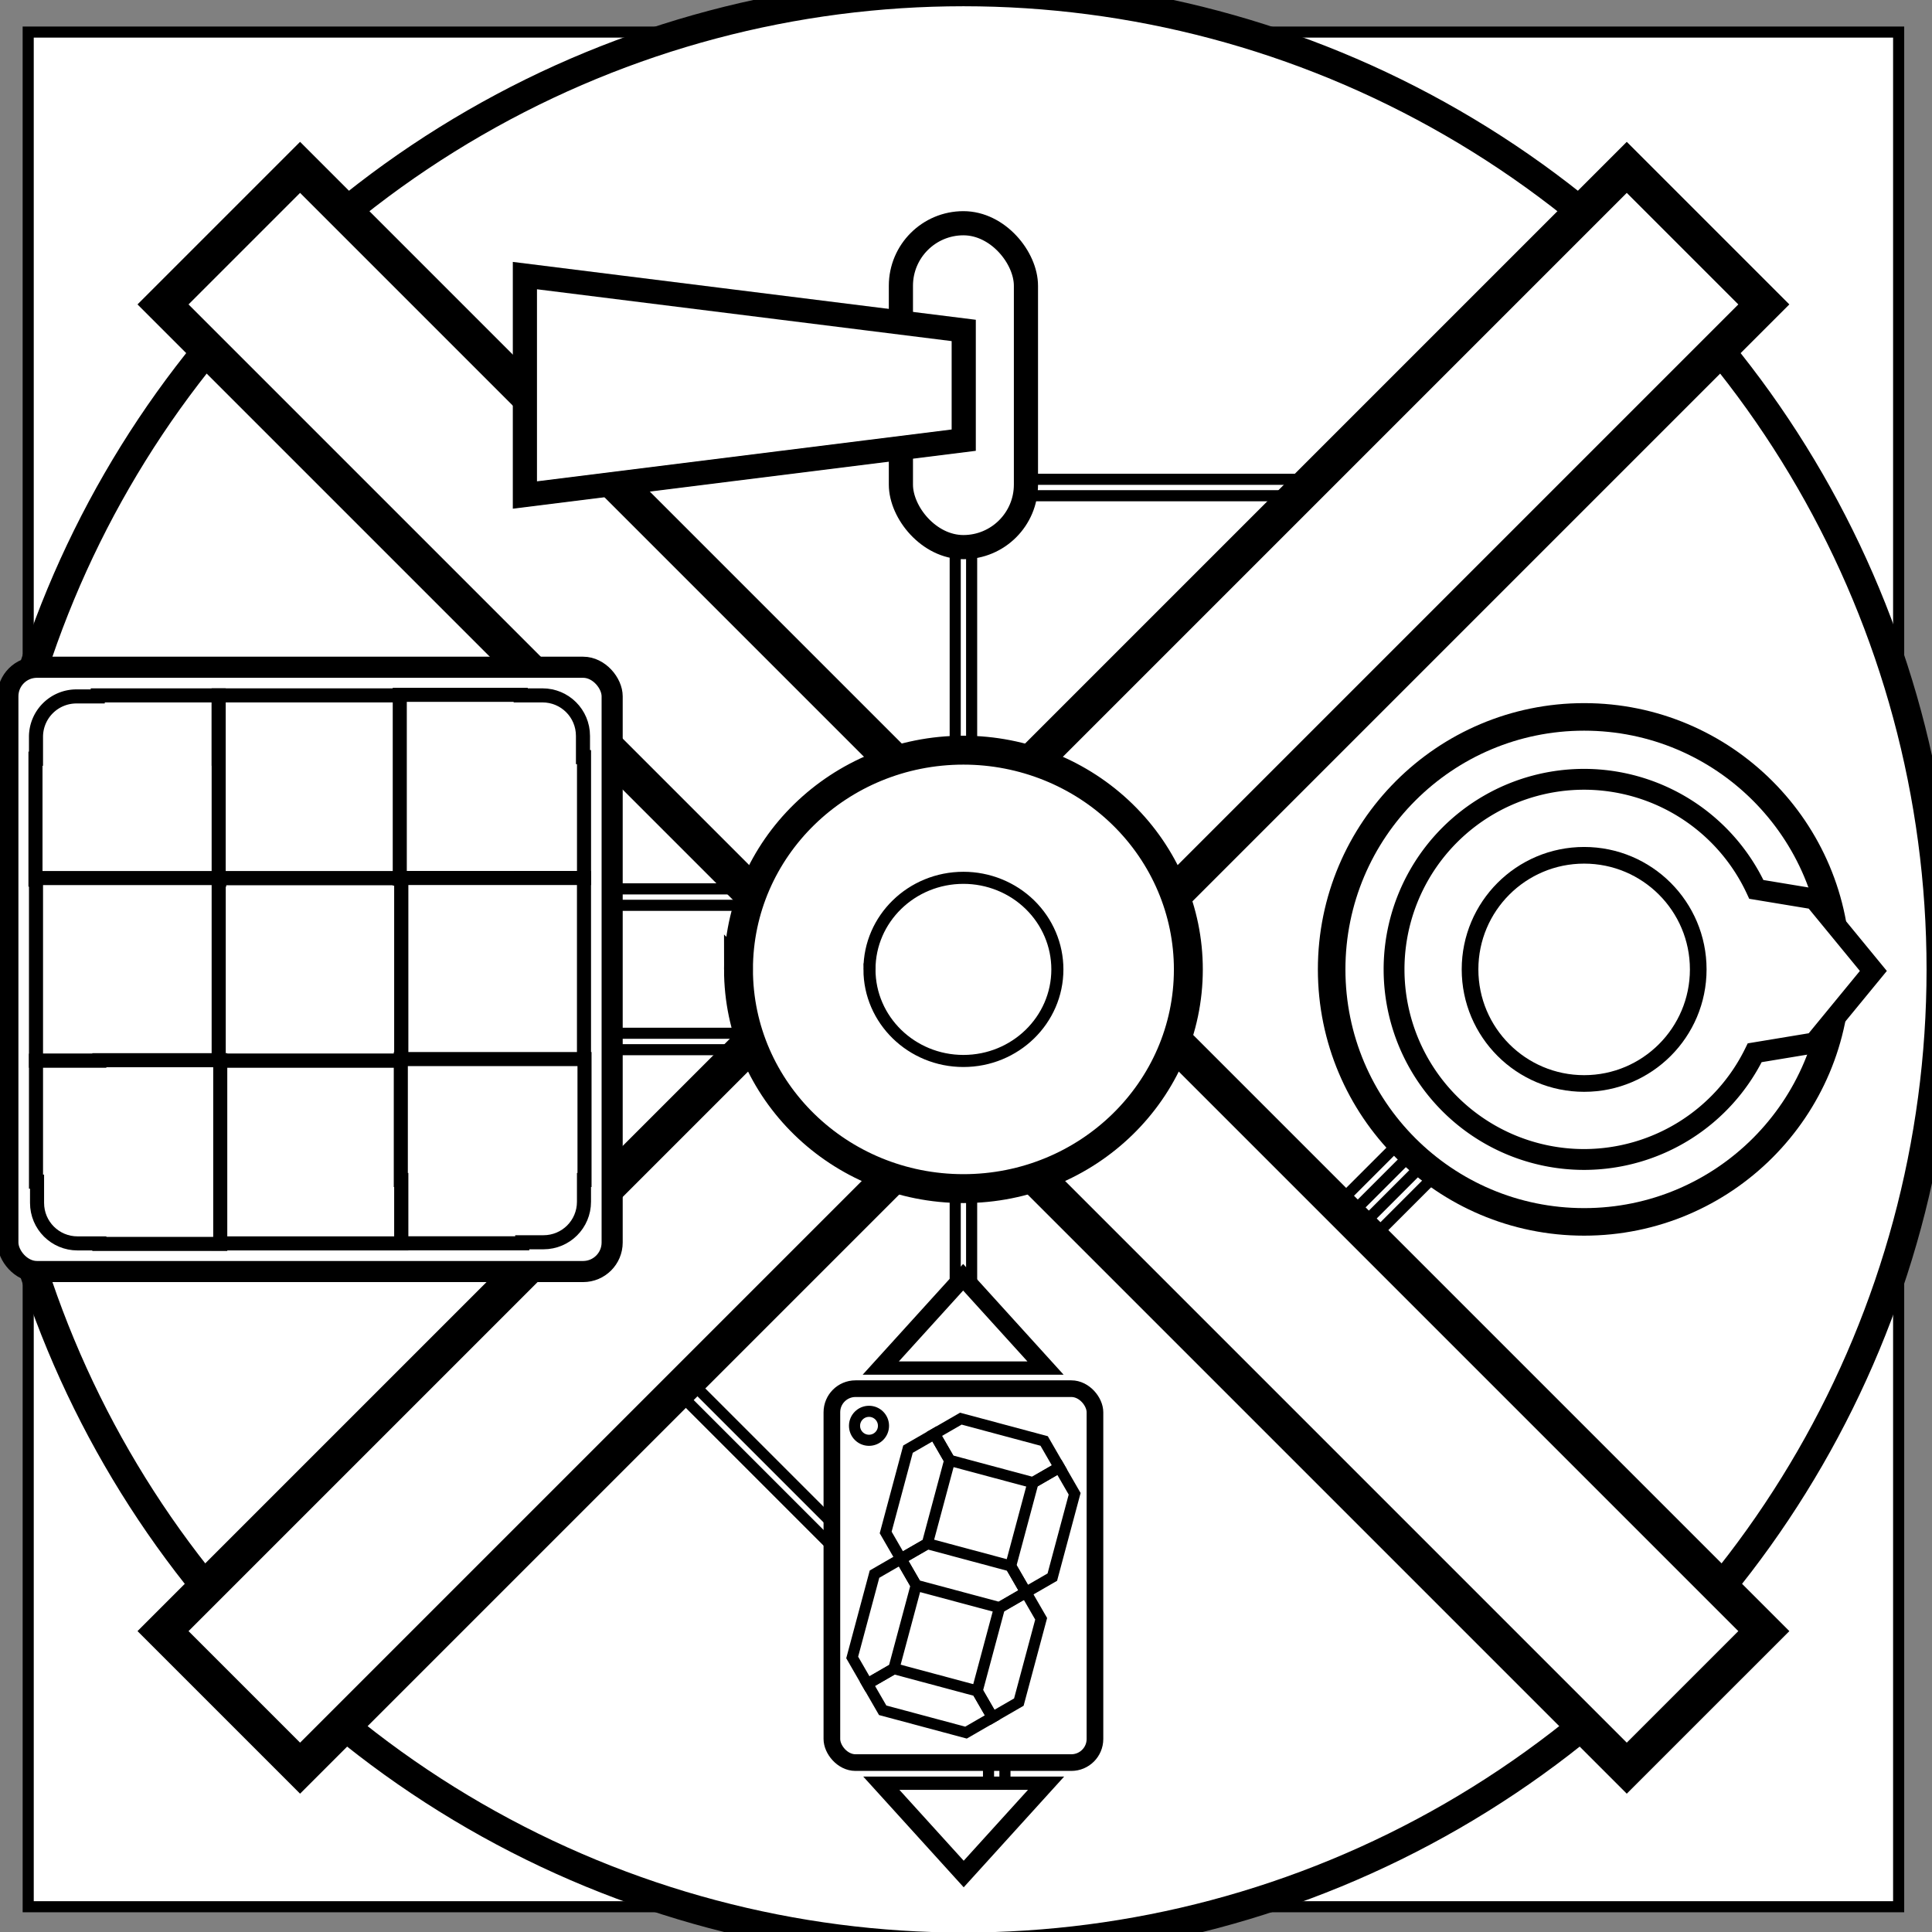 <svg xmlns="http://www.w3.org/2000/svg" viewBox="0 0 348 348" fill="none"><rect x="0" y="0" width="348" height="348" fill="#808080" stroke="none"/><path d="M5.079 5.776h336.913v337.67H5.08z" stroke-width="2" stroke="#000" style="fill:#fff"/><circle style="fill:#fff;stroke:#000;stroke-width:5.178" cx="173.535" cy="174.611" r="176.074"/><g><path d="M173.07 98.173v38.748Z" style="fill:none;stroke:#000;stroke-width:2" transform="matrix(0 1 -1.426 0 277.103 -12.96)"/><path d="M176.027 98.173v38.748Z" style="fill:none;stroke:#000;stroke-width:2" transform="matrix(0 1 -1.426 0 277.103 -12.96)"/></g><g><path d="M173.07 98.173v38.748Z" style="fill:none;stroke:#000;stroke-width:2" transform="matrix(1 0 0 .329 4.987 282.985)"/><path d="M176.027 98.173v38.748Z" style="fill:none;stroke:#000;stroke-width:2" transform="matrix(1 0 0 .329 4.987 282.985)"/></g><g><g><path style="fill:none;stroke:#000;stroke-width:2" d="M173.07 98.173v38.748Z" transform="rotate(45 103.543 264.174)"/><path style="fill:none;stroke:#000;stroke-width:2" d="M176.027 98.173v38.748Z" transform="rotate(45 103.543 264.174)"/></g></g><g><g><path style="fill:none;stroke:#000;stroke-width:2" d="M173.07 98.173v38.748Z" transform="rotate(45 106.436 257.192)"/><path style="fill:none;stroke:#000;stroke-width:2" d="M176.027 98.173v38.748Z" transform="rotate(45 106.436 257.192)"/></g></g><g><path d="M173.07 98.173v38.748Z" style="fill:none;stroke:#000;stroke-width:2" transform="translate(-1.013 99.154)"/><path d="M176.027 98.173v38.748Z" style="fill:none;stroke:#000;stroke-width:2" transform="translate(-1.013 99.154)"/></g><g style="stroke:#000"><path d="M173.07 98.173v38.748Z" style="fill:none;stroke:#000;stroke-width:2" transform="scale(-1 1) rotate(45 -157.14 -185.382)"/><path d="M176.027 98.173v38.748Z" style="fill:none;stroke:#000;stroke-width:2" transform="scale(-1 1) rotate(45 -157.14 -185.382)"/></g><path style="fill:#fff;stroke:#000;stroke-width:6.5" d="M54.05 30.146 29.363 54.833l119.485 119.485L29.363 293.804 54.05 318.49l119.485-119.485L293.021 318.49l24.688-24.686-119.485-119.486L317.709 54.833l-24.688-24.687-119.486 119.486Z"/><path d="M133.02 174.611c0-21.81 18.139-39.488 40.517-39.488 10.744 0 21.05 4.158 28.645 11.564 7.599 7.405 11.87 17.451 11.87 27.924 0 21.81-18.14 39.488-40.518 39.488-22.375 0-40.514-17.68-40.514-39.488z" style="fill:#fff;stroke:#000;stroke-width:5.208"/><path d="M156.612 174.611c0-9.11 7.577-16.495 16.924-16.495 4.488 0 8.793 1.737 11.966 4.83 3.173 3.094 4.957 7.29 4.957 11.665 0 9.11-7.577 16.495-16.924 16.495-9.346 0-16.923-7.386-16.923-16.495z" style="fill:#fff;stroke:#000;stroke-width:2.175"/><rect style="fill:#fff;stroke:#000;stroke-width:4.351" width="22.523" height="58.339" x="162.274" y="40.21" ry="11.262"/><g><path d="m101.417 47.413 72.651 9.081v18.163l-72.651 9.082z" style="fill:#fff;stroke:#000;stroke-width:4" transform="translate(-15.795 -1.945) scale(1.088)"/></g><circle style="fill:#fff;stroke:#000;stroke-width:4.962" cx="285.342" cy="174.611" r="45.48"/><path style="fill:#fff;stroke:#000;stroke-width:3.754" d="M285.343 140.37a34.24 34.24 0 0 0-34.24 34.241 34.24 34.24 0 0 0 34.24 34.24 34.24 34.24 0 0 0 30.723-19.223l10.73-1.774 10.643-12.963-10.643-12.963-10.435-1.725a34.24 34.24 0 0 0-31.018-19.833Z"/><rect style="fill:#fff;stroke:#000;stroke-width:3" width="47.386" height="67.35" x="-197.228" y="-317.485" ry="4.253" transform="scale(-1)"/><g style="stroke:#000;stroke-width:2;stroke-miterlimit:4;stroke-dasharray:none"><path d="m162.26 283.165 4.758-2.747 15.009 4.022 2.746 4.757-4.757 2.747-15.009-4.022z" style="fill:none;stroke:#000;stroke-width:2" transform="rotate(-180 173.526 284.995)"/><path d="m190.806 266.684 2.746 4.758-4.021 15.008-4.758 2.747-2.746-4.757 4.021-15.01z" style="fill:none;stroke:#000;stroke-width:2" transform="rotate(-180 173.526 284.995)"/><path d="m190.806 266.684-4.758 2.747-15.008-4.022-2.747-4.757 4.757-2.747 15.009 4.022z" style="fill:none;stroke:#000;stroke-width:2" transform="rotate(-180 173.526 284.995)"/><path d="m168.293 260.652 2.747 4.757-4.022 15.009-4.757 2.747-2.747-4.758 4.021-15.008z" style="fill:none;stroke:#000;stroke-width:2" transform="rotate(-180 173.526 284.995)"/><path d="m156.228 305.678 4.758-2.747 15.008 4.021 2.747 4.758-4.757 2.747-15.009-4.022z" style="fill:none;stroke:#000;stroke-width:2" transform="rotate(-180 173.526 284.995)"/><path d="m184.773 289.197 2.747 4.758-4.021 15.008-4.758 2.747-2.747-4.758 4.022-15.008z" style="fill:none;stroke:#000;stroke-width:2" transform="rotate(-180 173.526 284.995)"/><path d="m162.26 283.165 2.747 4.757-4.021 15.009-4.758 2.747-2.746-4.758 4.021-15.009z" style="fill:none;stroke:#000;stroke-width:2" transform="rotate(-180 173.526 284.995)"/></g><g style="fill:#fff;stroke:#000;stroke-width:3;stroke-miterlimit:4;stroke-dasharray:none"><path transform="matrix(-1.147 0 0 -.73 372.317 501.831)" d="M186.198 247.44h-25.872l6.468-11.202 6.468-11.203 6.468 11.203z" style="fill:#fff;stroke:#000;stroke-width:3.279"/><path transform="matrix(1.147 0 0 .73 -25.246 65.788)" d="M186.198 247.44h-25.872l6.468-11.202 6.468-11.203 6.468 11.203z" style="fill:#fff;stroke:#000;stroke-width:3.279"/></g><circle style="fill:none;stroke:#000;stroke-width:2" cx="-156.53" cy="-256.822" r="2.609" transform="scale(-1)"/><g><path d="M173.07 98.173v38.748Z" style="fill:none;stroke:#000;stroke-width:2" transform="matrix(0 1 -1.134 0 247.434 13.047)"/><path d="M176.027 98.173v38.748Z" style="fill:none;stroke:#000;stroke-width:2" transform="matrix(0 1 -1.134 0 247.434 13.047)"/></g><rect style="fill:#fff;stroke:#000;stroke-width:3.801" width="108.846" height="108.846" x="1.417" y="120.188" ry="5.229"/><rect style="fill:#fff;stroke:#000;stroke-width:2.534" width="32.904" height="32.904" x="39.388" y="158.159" ry="0"/><path style="fill:#fff;stroke:#000;stroke-width:2.534" d="M17.607 125.255v.189h-3.824a7.283 7.283 0 0 0-7.3 7.3v3.918H6.39v21.781h33.092v-21.78h-.093v-11.408z"/><rect style="fill:#fff;stroke:#000;stroke-width:2.534" width="32.904" height="32.904" x="39.388" y="125.255" ry="0"/><rect style="fill:#fff;stroke:#000;stroke-width:2.534" width="32.904" height="32.904" x="6.484" y="158.159" ry="0"/><rect style="fill:#fff;stroke:#000;stroke-width:2.534" width="32.904" height="32.904" x="39.388" y="191.063" ry="0"/><path style="fill:#fff;stroke:#000;stroke-width:2.534" d="M105.197 136.378h-.19v-3.825c0-4.043-3.255-7.299-7.299-7.299H93.79v-.095H72.008v33.093h21.781v-.093h11.408z"/><g transform="matrix(1.267 0 0 1.267 -14.913 -46.634)"><rect ry="0" y="161.627" x="68.825" height="25.969" width="25.969" style="fill:#fff;stroke:#000;stroke-width:2"/><path d="M86.015 213.564v-.15h3.018c3.191 0 5.76-2.569 5.76-5.76v-3.093h.076v-17.19H68.752v17.19h.073v9.003z" style="fill:#fff;stroke:#000;stroke-width:2"/></g><path style="fill:#fff;stroke:#000;stroke-width:2.534" d="M6.484 212.844h.19v3.825c0 4.043 3.255 7.299 7.299 7.299h3.919v.095h21.78V190.97h-21.78v.093H6.484Z"/><g><path d="M173.07 98.173v38.748Z" style="fill:none;stroke:#000;stroke-width:2" transform="translate(-1.013)"/><path d="M176.027 98.173v38.748Z" style="fill:none;stroke:#000;stroke-width:2" transform="translate(-1.013)"/></g><g><path d="M173.07 98.173v38.748Z" style="fill:none;stroke:#000;stroke-width:2" transform="matrix(0 1 -1.4 0 374.464 -86.736)"/><path d="M176.027 98.173v38.748Z" style="fill:none;stroke:#000;stroke-width:2" transform="matrix(0 1 -1.4 0 374.464 -86.736)"/></g><circle style="fill:#fff;stroke:#000;stroke-width:3" cx="285.342" cy="174.611" r="20.552"/></svg>